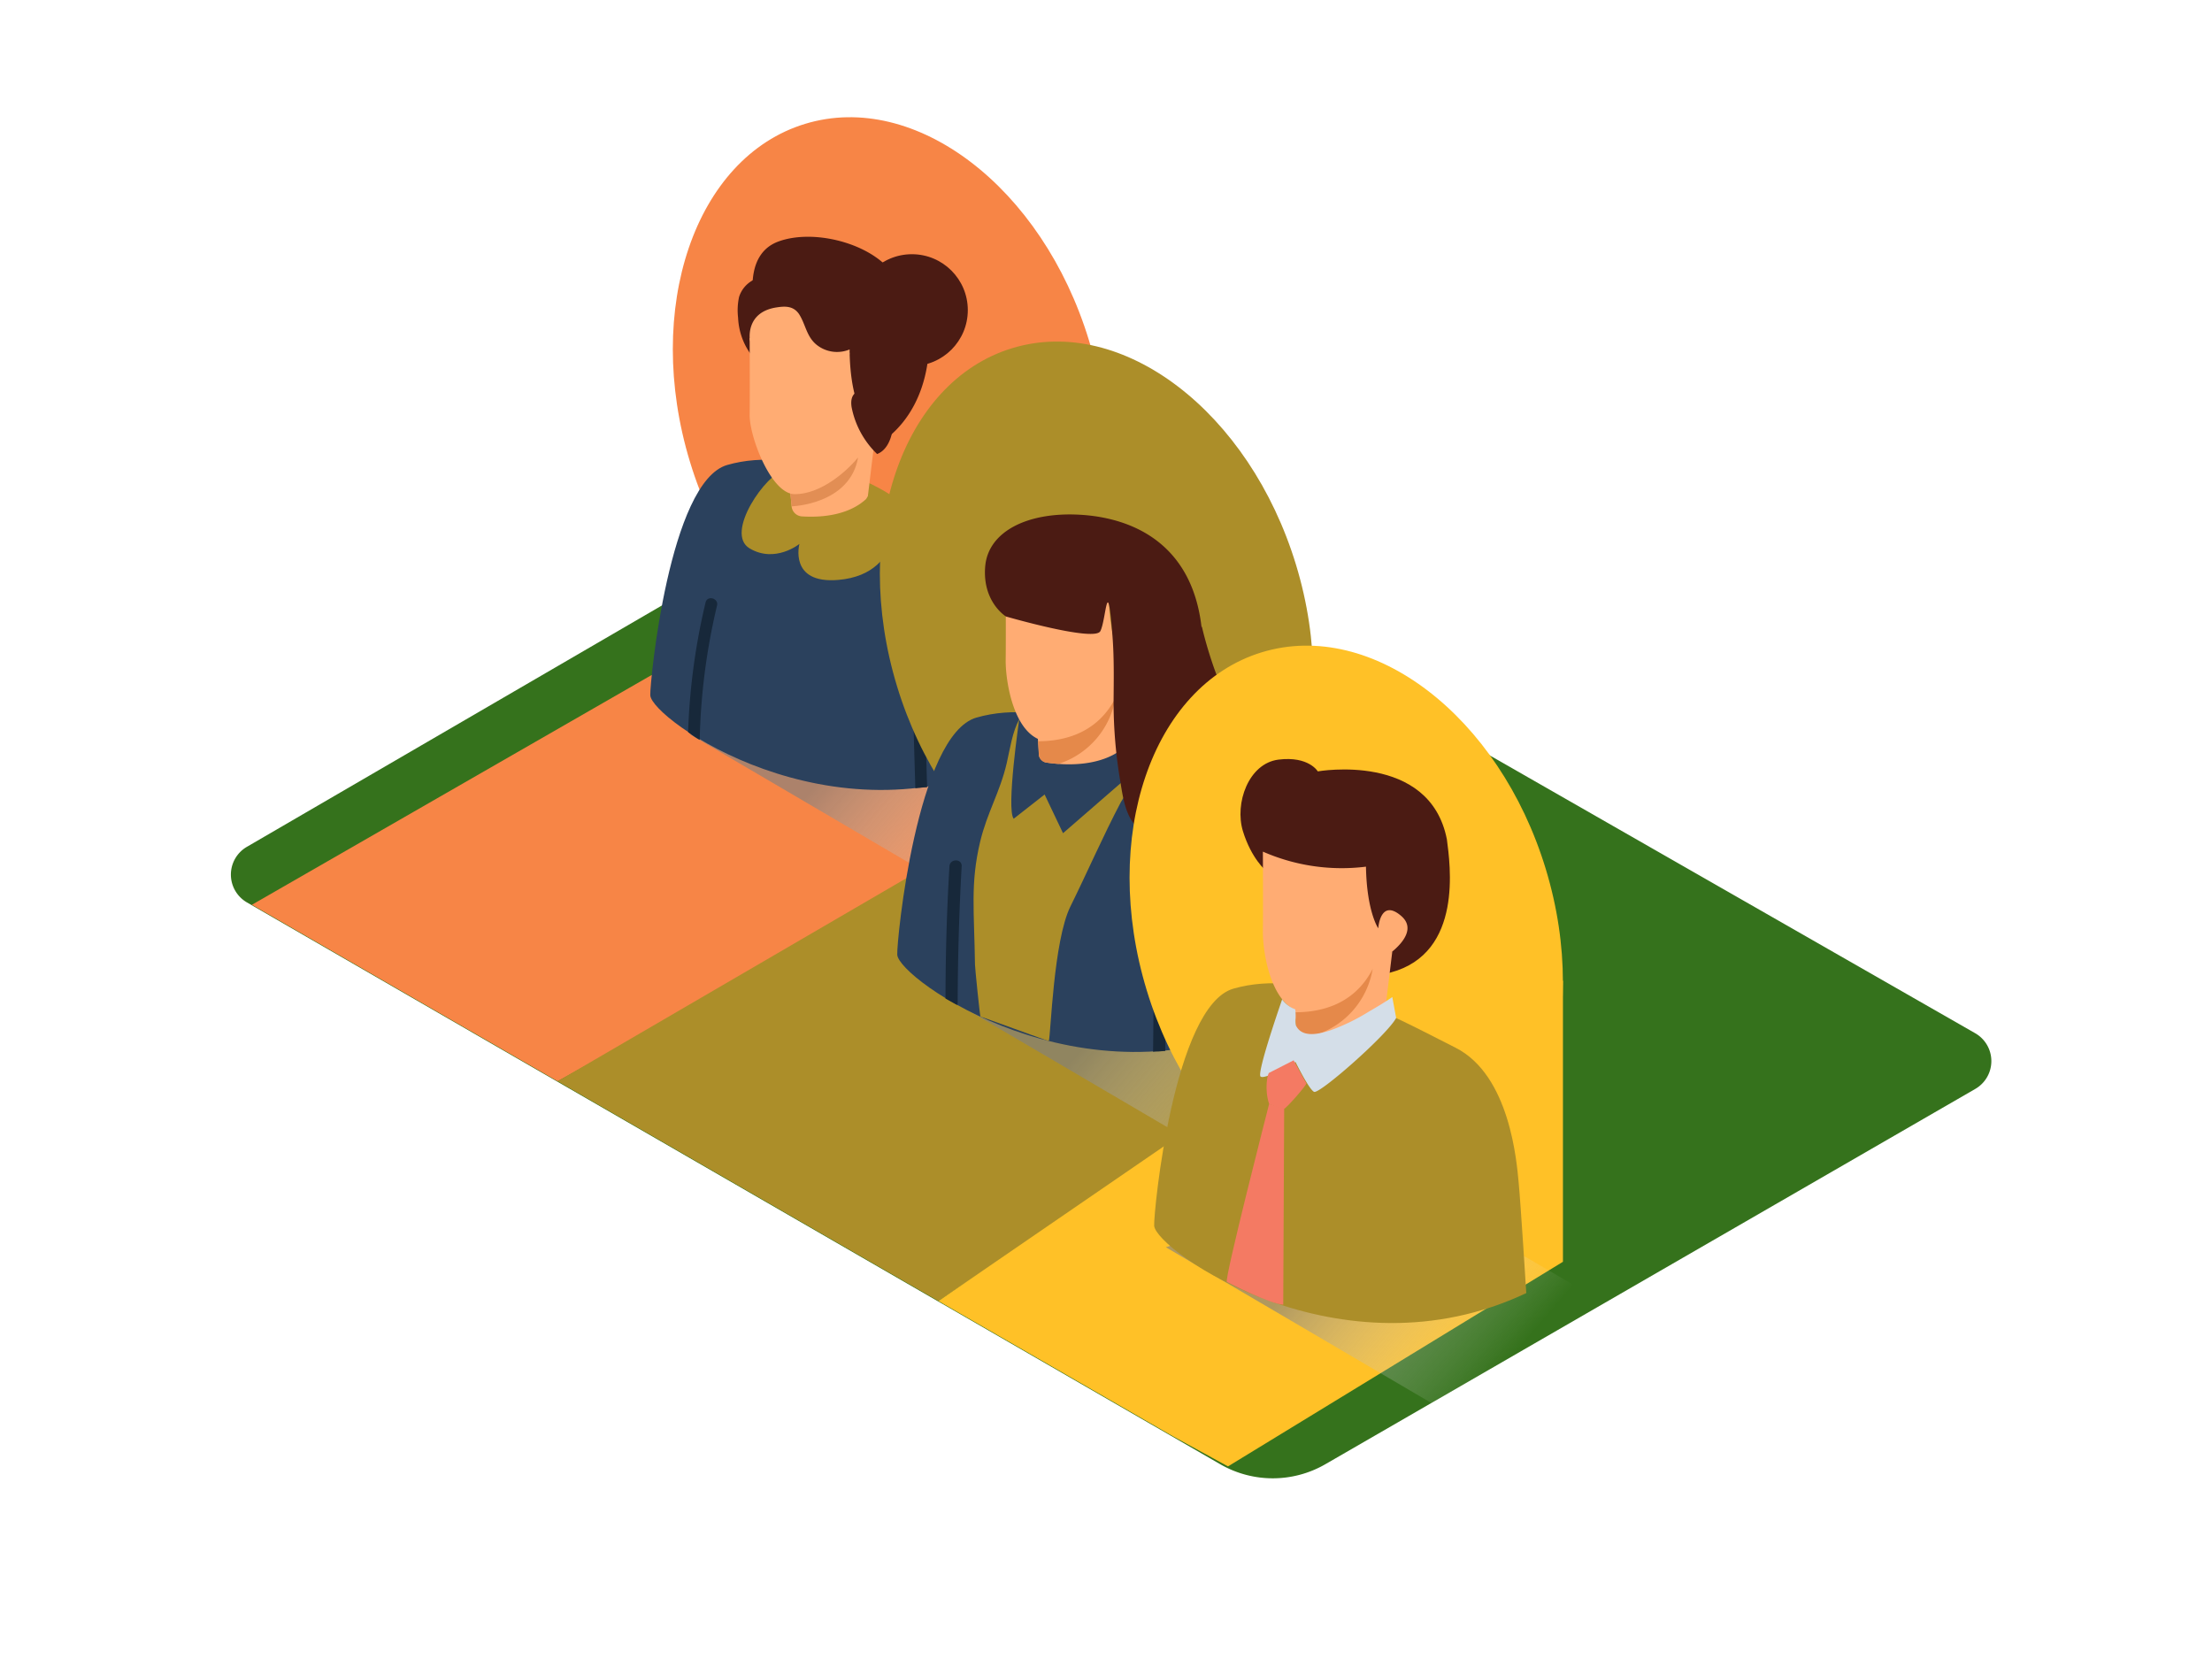 <svg xmlns="http://www.w3.org/2000/svg" xmlns:xlink="http://www.w3.org/1999/xlink" viewBox="0 0 400 300"><defs><linearGradient id="linear-gradient" x1="3787.59" y1="157.74" x2="3818.91" y2="130.7" gradientTransform="matrix(-1, 0, 0, 1, 3975.73, 0)" gradientUnits="userSpaceOnUse"><stop offset="0" stop-color="#fff" stop-opacity="0"/><stop offset="0.99" stop-color="gray"/></linearGradient><linearGradient id="linear-gradient-2" x1="3739.96" y1="206.1" x2="3771.28" y2="179.06" xlink:href="#linear-gradient"/><linearGradient id="linear-gradient-3" x1="3704.85" y1="248.19" x2="3734.23" y2="222.82" xlink:href="#linear-gradient"/></defs><title>141-150</title><g style="isolation:isolate"><g id="Layer_2" data-name="Layer 2"><path d="M44.65,153.13,167.56,81.65a5.81,5.81,0,0,1,5.81,0L357.18,186.84a5.81,5.81,0,0,1,0,10.08L239.66,264.78a19,19,0,0,1-19,0l-176-101.59A5.81,5.81,0,0,1,44.65,153.13Z" fill="#35721c"/><polyline points="117.84 122.06 45.55 163.61 100.84 195.53 200.95 139.7" fill="#f78546"/><polyline points="124.81 132.81 177.47 163.7 208 145.15 164.89 119.98" opacity="0.63" fill="url(#linear-gradient)" style="mix-blend-mode:multiply"/><ellipse cx="160.85" cy="72.54" rx="37.71" ry="52.42" transform="translate(-14.15 49.96) rotate(-16.92)" fill="#f78546"/><path d="M182.93,137.59s-1-15.6-1.34-19.47c-.33-3.49-1.49-18.82-11.08-23.67-12.12-6.12-26.1-14.07-39-10.37-10.46,3-14,39.22-13.92,41.64C117.79,130.07,150.26,153,182.93,137.59Z" fill="#2b415d"/><path d="M162.11,90.22s2.25,13.58-10.55,14.65c-8.95.75-7-6.51-7-6.51s-4.38,3.55-9,.81,3-13.57,6.45-14.29S153.79,84.38,162.11,90.22Z" fill="#ac8e29"/><circle cx="164.9" cy="56.08" r="10.11" fill="#4b1b13"/><path d="M136.11,64.52a12.19,12.19,0,0,1-2.64-7.07,11.46,11.46,0,0,1,.17-3.72,5.19,5.19,0,0,1,2.41-3,12.39,12.39,0,0,0,2.35-2S164.83,43.58,167.86,59h0c.56,4.31.23,17.32-11.59,22.77-12,5.53-6.43-14.08-6.43-14.08" fill="#4b1b13"/><path d="M142.5,86.41l15.77-7.71-1.33,11s-.11.21-.32.54c-2.86,2.64-7.26,3.42-11.63,3.14a2,2,0,0,1-1.84-1.79C143,89.84,142.8,88.12,142.5,86.41Z" fill="#ffac73"/><path d="M135.61,61.58s-.93-5.15,4.87-6c1.55-.24,3-.25,4,1.2,1.16,1.78,1.32,3.9,3,5.41a5.91,5.91,0,0,0,6.16,1c0,1.71-.21,3-2.3,3.55S137.24,64.95,135.61,61.58Z" fill="#ffac73"/><path d="M156.48,56.7c-6.3-2.24-12.29-3.56-19-2.66a1.15,1.15,0,0,0-1.09,1.13c-.49-2.67-1.14-9.42,4.3-11.47,6.84-2.57,18.25.68,21.41,6.84a19.6,19.6,0,0,1,2.19,9.84C162.09,58.61,159.24,57.68,156.48,56.7Z" fill="#4b1b13"/><path d="M142.92,89.25l.25,2.31s10.5-.3,12-8.83Z" fill="#e28e54"/><path d="M135.56,61.11s.05,10.14,0,13.9c-.05,4,3.92,14.36,8.15,14.35,6.58,0,13.22-7.94,13.22-9.68,0,0,6.6-4.11,2.87-7.27s-4,2.19-4,2.19-2-2.94-2.16-10.83A34.44,34.44,0,0,1,135.56,61.11Z" fill="#ffac73"/><path d="M126.19,133.61a19.54,19.54,0,0,1-1.76-1.22,117.77,117.77,0,0,1,3.16-23.45c.32-1.34,2.39-.77,2.07.57a115.2,115.2,0,0,0-3.13,24.28Z" fill="#17283a"/><path d="M166.43,142.46a6.4,6.4,0,0,0-.91.08l-.79-27.06a1.07,1.07,0,0,1,2.14,0l.78,26.89A7.46,7.46,0,0,0,166.43,142.46Z" fill="#17283a"/><path d="M158.61,82.1A16,16,0,0,1,154,73.64c-.81-5.05,5.94-2.77,7-.59S161.73,80.93,158.61,82.1Z" fill="#4b1b13"/><polyline points="172.89 153.57 100.84 195.53 169.7 235.27 248.45 182.53" fill="#ac8e29"/><polyline points="172.43 181.16 225.1 212.05 255.63 193.5 212.51 168.33" opacity="0.63" fill="url(#linear-gradient-2)" style="mix-blend-mode:multiply"/><ellipse cx="198.29" cy="113.11" rx="37.71" ry="52.42" transform="translate(-24.34 62.61) rotate(-16.92)" fill="#ac8e29"/><path d="M229.54,184.81s-1-16.07-1.38-20c-.34-3.59-1.54-19.38-11.41-24.37-12.48-6.3-26.87-14.49-40.17-10.68-10.77,3.09-14.45,40.38-14.33,42.87C162.46,177.06,195.89,200.68,229.54,184.81Z" fill="#2b415d"/><path d="M204,142.32c0,.85-1,2.13-1.37,2.84-3.2,6.1-6,12.54-9.07,18.77s-3.54,23.19-3.9,24.31c0,.11-12.25-4.45-12.35-4.38s-1-8.85-1-9.39c-.14-9.76-.86-14.74.93-22.25,1.27-5.33,3.59-8.94,4.82-14.27.58-2.54,1-5.59,2.26-7.9C185.73,127.47,204,136.61,204,142.32Z" fill="#ac8e29"/><path d="M209.51,190.14c-.33,0-.66,0-1,.05q.14-10.07.05-20.15a1.1,1.1,0,0,1,2.21,0q.09,10-.05,20Z" fill="#17283a"/><path d="M173.09,181.72h0a1.42,1.42,0,0,0-.23-.11l-.6-.33-.7-.39-.58-.32q0-12,.71-23.92c.08-1.41,2.29-1.42,2.21,0q-.69,12.32-.72,24.65A1.1,1.1,0,0,1,173.09,181.72Z" fill="#17283a"/><path d="M184.31,130.05s-2.39,16.33-1,18l5.59-4.38,3.33,7,13.91-12.08Z" fill="#2b415d"/><path d="M181.86,105s.05,10.44,0,14.32c-.06,4.09,1.67,15.13,8.39,14.78s13.61-8.17,13.61-10c0,0,6.79-4.23,3-7.48s-4.14,2.25-4.14,2.25-2.08-3-2.22-11.15A35.46,35.46,0,0,1,181.86,105Z" fill="#ffac73"/><path d="M203.56,134.92c-3.43,3.16-9,3.75-14.16,3a1.68,1.68,0,0,1-1.55-1.46c-.08-1.58-.18-3.16-.32-4.74l17.73-8.67-1.37,11.3S203.77,134.58,203.56,134.92Z" fill="#ffac73"/><path d="M191.4,138.14c-.69-.05-1.38-.12-2.06-.22a1.62,1.62,0,0,1-1.49-1.41c0-.82-.08-1.64-.14-2.47,3.75,0,10.43-.88,14-7.84A15.16,15.16,0,0,1,191.4,138.14Z" fill="#e5894a"/><path d="M226.65,134.06c-6.27-6.93-9.3-20.71-9.3-20.71l-.08,0c-1.77-15.15-12.58-19.74-22-20.27s-16.61,3-17.12,9.4,3.76,9,3.76,9,16,4.64,17.06,2.66,1.26-11.12,2.2.86c.31,4,.23,7.93.2,11.89a85.86,85.86,0,0,0,1.22,14.43c.58,3.56,1.11,7.54,4.58,9.48a18.7,18.7,0,0,0,18-.25,229.86,229.86,0,0,1,3.93,26.89s11-.69,12.28-17.11S232.92,141,226.65,134.06Z" fill="#4b1b13"/><ellipse cx="243.45" cy="168.09" rx="37.71" ry="52.42" transform="translate(-38.39 78.14) rotate(-16.92)" fill="#ffc127"/><path d="M282.63,177.33v50.84l-60.57,37-10-5.47L169.7,235.27l51-35" fill="#ffc127"/><polyline points="210.82 225.54 258.84 253.71 290.15 235.63 250.91 212.71" opacity="0.63" fill="url(#linear-gradient-3)" style="mix-blend-mode:multiply"/><path d="M276,233.83s-1-16.07-1.38-20c-.34-3.59-1.54-19.38-11.41-24.37-12.48-6.3-26.87-14.49-40.17-10.68-10.77,3.09-14.45,40.38-14.33,42.87C209,226.08,242.4,249.7,276,233.83Z" fill="#ac8e29"/><path d="M228.94,157.47s-2.64-2.16-4.18-7.17,1-12.27,6.45-12.94,7.09,2.13,7.09,2.13,20.22-3.58,23.34,12.28h0c.57,4.44,3,20.55-10.14,24.08s-8.42-15.13-8.42-15.13" fill="#4b1b13"/><path d="M228.37,154s.05,10.44,0,14.32c-.06,4.09,1.67,15.13,8.39,14.78s13.61-8.17,13.61-10c0,0,6.79-4.23,3-7.48s-4.14,2.25-4.14,2.25-2.08-3-2.22-11.15A35.46,35.46,0,0,1,228.37,154Z" fill="#ffac73"/><path d="M250.07,183.93c-3.43,3.16-9,3.75-14.16,3a1.68,1.68,0,0,1-1.55-1.46c-.08-1.58-.18-3.16-.32-4.74l17.73-8.67-1.37,11.3S250.28,183.6,250.07,183.93Z" fill="#ffac73"/><path d="M237.91,187.15c-.69-.05-1.38-.12-2.06-.22a1.62,1.62,0,0,1-1.49-1.41c0-.82-.08-1.64-.14-2.47,3.75,0,10.43-.88,14-7.84A15.16,15.16,0,0,1,237.91,187.15Z" fill="#e5894a"/><path d="M251.77,180.3c-1.43,1-2.91,1.86-4.4,2.73a36.17,36.17,0,0,1-6.61,3.22c-1.92.65-5.27,1.6-6.41-.81a3.69,3.69,0,0,1-.07-1.32,8.73,8.73,0,0,0-.06-1.61l0,0a5.17,5.17,0,0,1-2.26-1.64.47.47,0,0,1-.09-.2h0s-4.66,13.33-3.92,14,6.32-2.63,6.32-2.63,2.4,4.91,3.35,5.4,13.21-10.29,14.85-13.36Z" fill="#d4dee8"/><path d="M229.5,194c-.28.11-.9,2.94,0,5.63,0,0,2.29,1,2.72.87s4.18-4.38,4-4.62-2.29-4.14-2.29-4.14Z" fill="#f47a63"/><path d="M229.5,199.62s-8.2,31.93-7.64,32.2,7.67,3.94,10.19,4.11l.17-35.44" fill="#f47a63"/></g></g></svg>